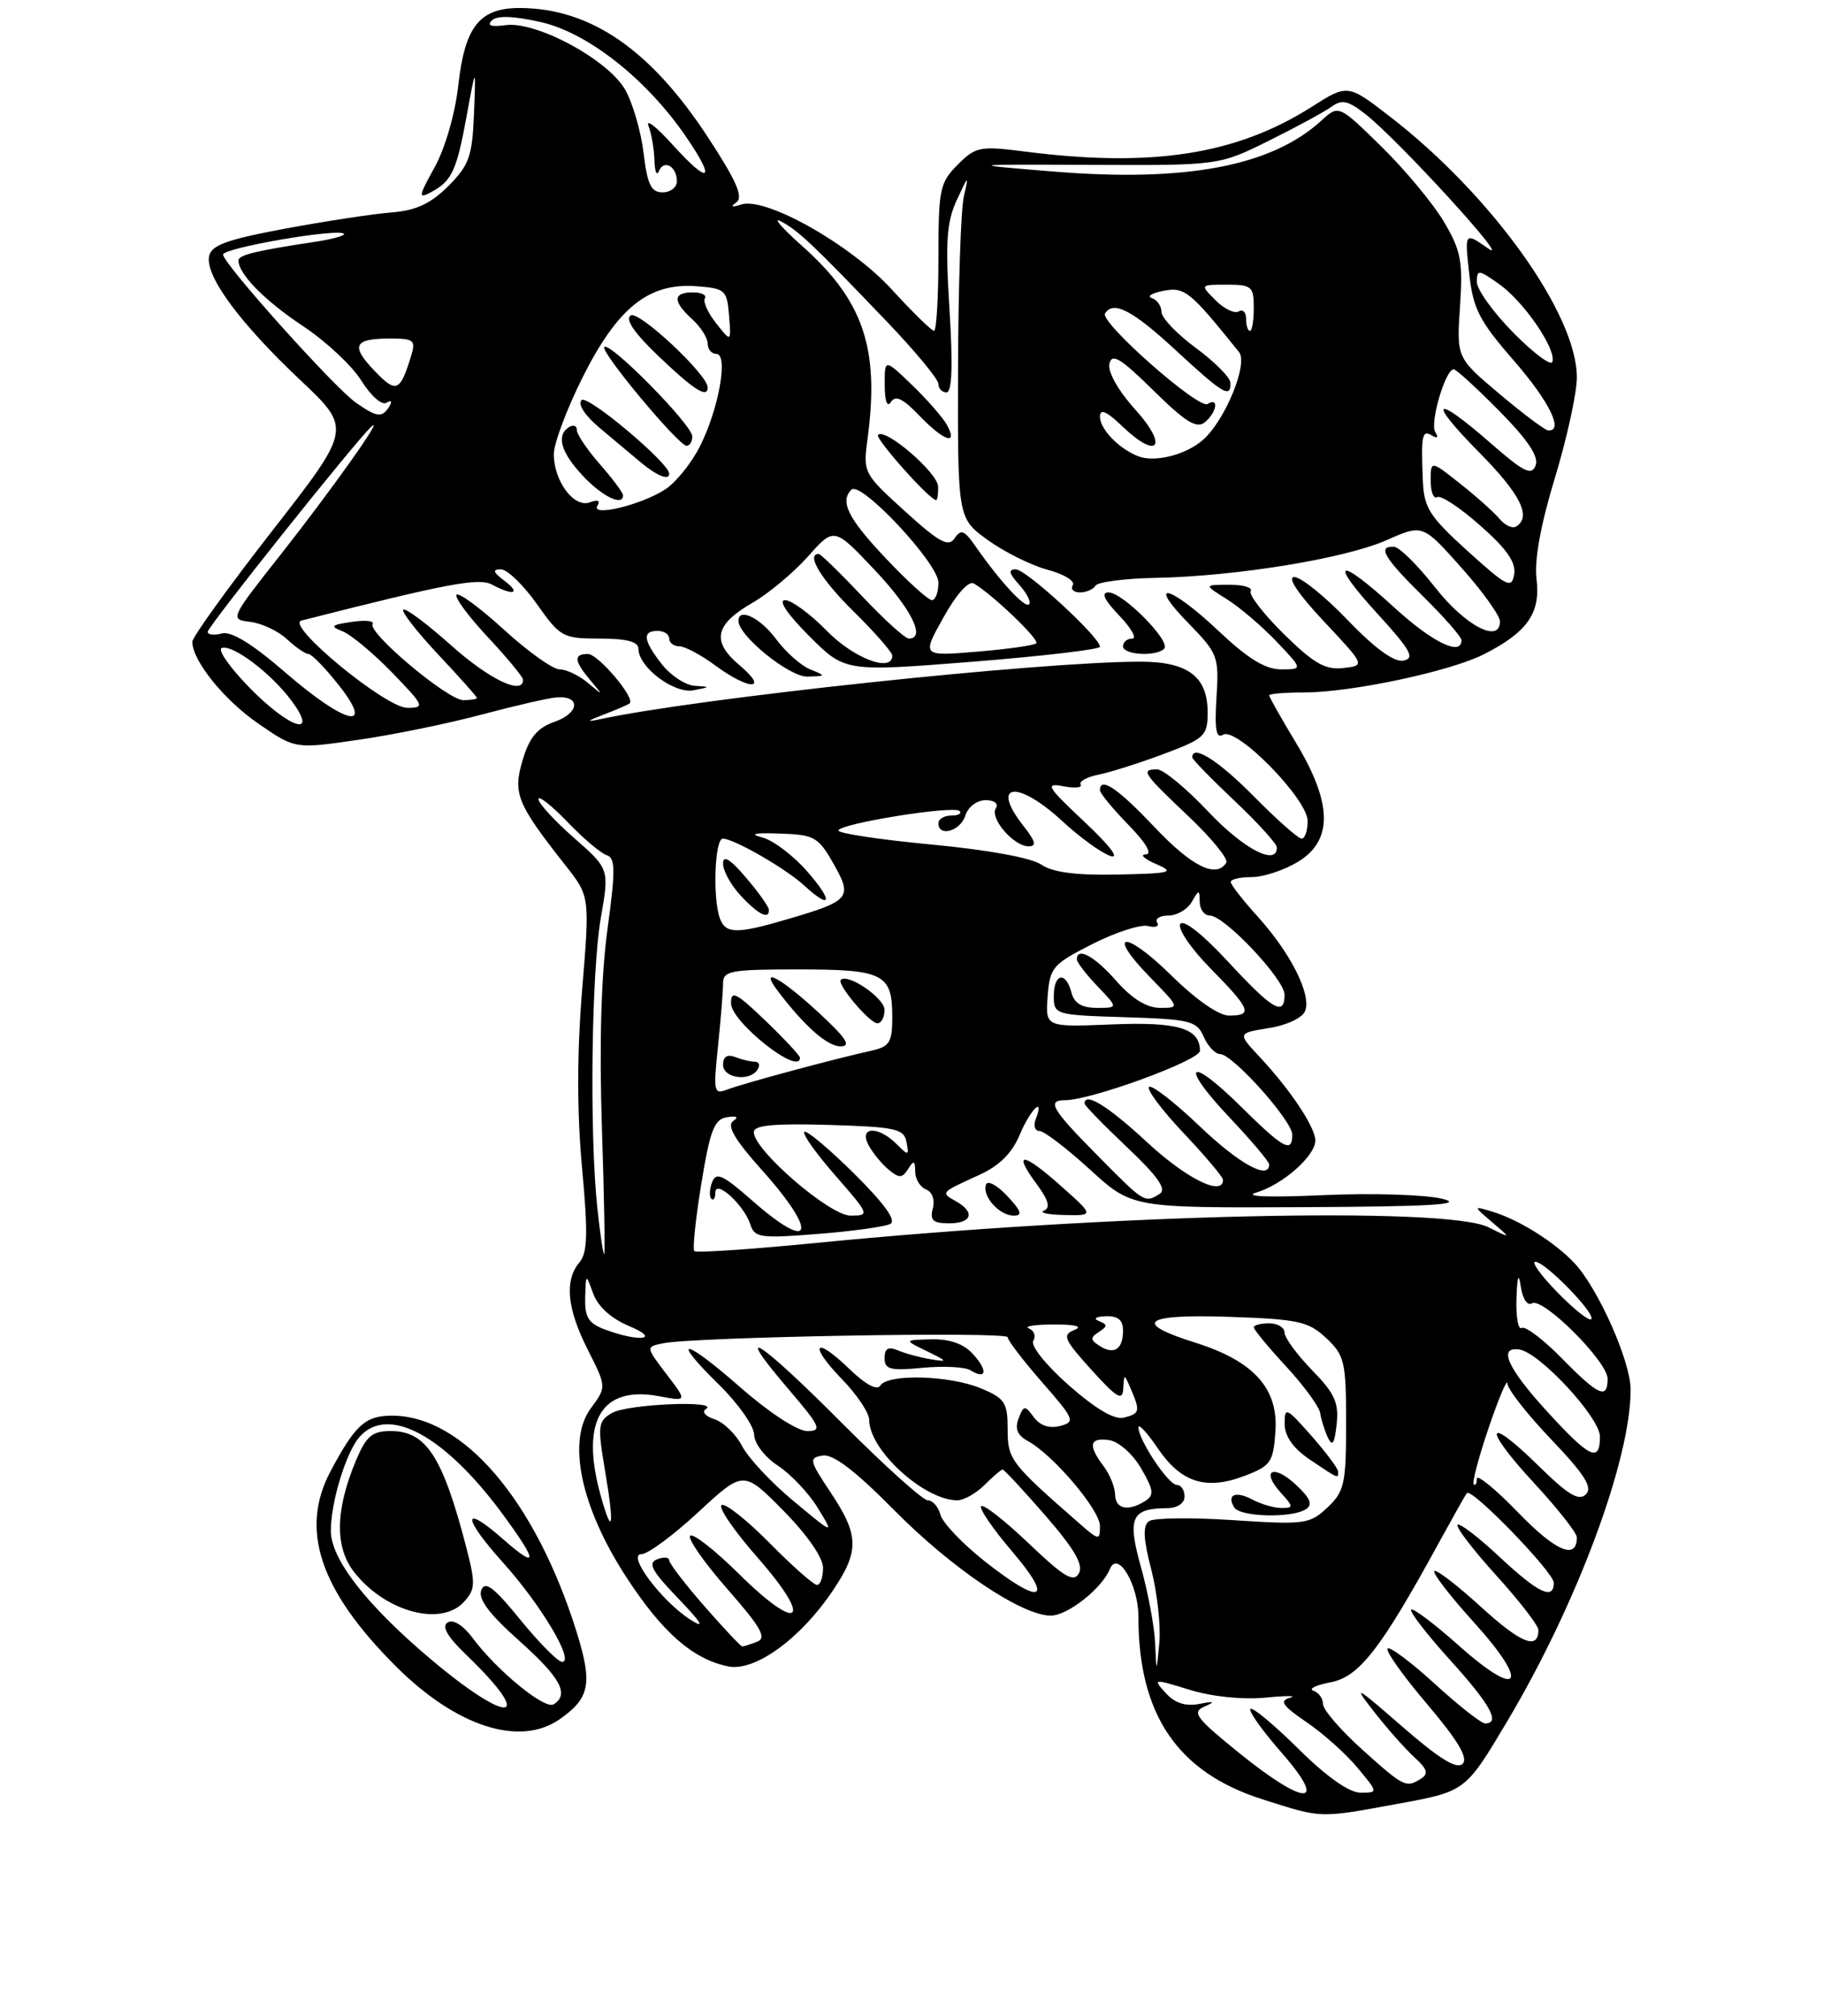 <?xml version="1.0" encoding="UTF-8" standalone="no"?>
<!DOCTYPE svg PUBLIC "-//W3C//DTD SVG 1.1//EN" "http://www.w3.org/Graphics/SVG/1.1/DTD/svg11.dtd" >
<svg xmlns="http://www.w3.org/2000/svg" xmlns:xlink="http://www.w3.org/1999/xlink" version="1.1" viewBox="0 0 237 262">
 <g >
 <path fill="currentColor"
d=" M 181.87 234.42 C 190.53 232.83 190.53 232.83 195.98 223.67 C 205.05 208.42 212.02 189.66 211.99 180.59 C 211.98 176.93 207.77 167.46 204.70 164.19 C 202.12 161.44 197.46 158.52 194.00 157.48 C 191.50 156.73 191.50 156.73 194.00 158.87 C 196.50 161.00 196.50 161.00 193.50 159.51 C 188.04 156.78 144.10 157.81 106.11 161.55 C 97.65 162.38 90.52 162.86 90.27 162.61 C 90.02 162.36 90.43 158.41 91.18 153.84 C 92.31 146.88 92.86 145.47 94.52 145.21 C 95.81 145.00 96.08 145.18 95.30 145.72 C 94.46 146.31 95.55 148.17 99.01 152.03 C 106.47 160.36 105.65 162.96 97.75 156.01 C 93.99 152.70 93.10 152.29 92.58 153.65 C 92.24 154.55 92.19 155.52 92.48 155.81 C 92.76 156.10 93.00 155.74 93.00 155.01 C 93.00 153.21 96.74 156.62 97.55 159.15 C 98.09 160.87 98.87 160.98 106.32 160.38 C 110.82 160.03 115.06 159.44 115.74 159.08 C 116.57 158.65 114.99 156.45 111.02 152.52 C 107.74 149.27 104.83 146.84 104.56 147.11 C 104.28 147.38 106.11 149.94 108.61 152.80 C 113.05 157.88 113.10 158.00 110.57 158.00 C 107.86 158.00 98.00 149.49 98.00 147.15 C 98.00 146.25 100.59 146.00 107.74 146.21 C 116.44 146.47 117.52 146.71 117.85 148.43 C 118.19 150.24 118.11 150.25 116.54 148.68 C 114.17 146.31 111.62 146.42 112.91 148.83 C 113.45 149.84 114.62 151.27 115.52 152.02 C 116.90 153.16 117.29 153.15 118.06 151.94 C 118.80 150.76 118.97 150.83 118.98 152.28 C 118.99 153.26 119.63 154.30 120.39 154.60 C 121.19 154.90 121.57 155.95 121.27 157.06 C 120.87 158.61 121.29 159.00 123.38 159.00 C 126.38 159.00 126.82 157.56 124.26 156.12 C 122.25 155.00 122.25 155.01 127.31 152.71 C 129.91 151.53 131.57 149.88 132.57 147.49 C 133.96 144.17 135.85 142.35 134.64 145.50 C 134.32 146.33 134.55 147.00 135.14 147.00 C 135.73 147.00 138.68 149.25 141.69 152.00 C 147.16 157.00 147.16 157.00 169.33 156.90 C 186.13 156.82 190.53 156.56 187.50 155.81 C 185.30 155.27 178.32 155.05 172.00 155.34 C 164.71 155.66 161.56 155.53 163.38 154.98 C 166.81 153.94 171.00 150.23 171.00 148.23 C 171.00 146.52 167.76 141.65 163.78 137.39 C 160.87 134.28 160.87 134.28 164.98 133.62 C 167.31 133.25 169.34 132.29 169.68 131.39 C 170.50 129.25 167.81 123.91 163.54 119.17 C 161.59 117.02 160.00 114.97 160.00 114.63 C 160.00 114.28 161.24 114.00 162.75 114.00 C 164.26 113.99 166.96 113.10 168.75 112.01 C 173.31 109.23 173.23 104.43 168.50 96.57 C 166.57 93.37 165.00 90.59 165.00 90.38 C 165.00 90.17 167.04 90.00 169.54 90.00 C 175.67 90.00 188.58 87.26 192.95 85.02 C 198.57 82.16 200.30 79.68 199.76 75.29 C 199.45 72.82 200.28 68.25 202.14 62.13 C 203.71 56.97 205.00 51.08 205.00 49.04 C 205.00 40.82 193.89 25.33 180.67 15.13 C 175.20 10.91 175.20 10.91 170.46 13.93 C 160.70 20.11 149.76 21.81 133.25 19.70 C 127.39 18.95 126.85 19.06 124.50 21.41 C 122.18 23.73 122.00 24.60 122.00 33.45 C 122.00 38.70 121.74 43.00 121.43 43.00 C 121.11 43.00 118.66 40.60 115.97 37.66 C 110.61 31.79 99.55 25.55 96.36 26.58 C 95.10 26.99 94.91 26.90 95.74 26.29 C 96.67 25.62 95.73 23.47 91.99 17.77 C 84.58 6.48 76.85 1.15 67.75 1.04 C 62.38 0.98 60.44 3.37 59.58 11.10 C 59.17 14.78 57.86 19.30 56.50 21.75 C 54.41 25.52 54.35 25.88 56.02 24.99 C 58.75 23.53 59.37 22.20 60.68 15.00 C 61.87 8.50 61.87 8.50 61.62 14.80 C 61.40 20.33 60.99 21.47 58.28 24.19 C 55.97 26.49 54.09 27.36 50.84 27.62 C 48.45 27.81 42.23 28.76 37.01 29.73 C 29.46 31.14 27.46 31.87 27.18 33.32 C 26.68 35.89 31.17 41.98 39.02 49.38 C 45.74 55.72 45.74 55.72 35.37 69.02 C 29.67 76.34 25.00 82.82 25.00 83.42 C 25.01 85.88 29.15 91.01 33.61 94.07 C 38.37 97.35 38.37 97.35 46.57 96.16 C 51.09 95.51 58.32 94.03 62.64 92.87 C 66.96 91.72 71.35 90.71 72.40 90.64 C 75.53 90.41 75.32 92.69 72.11 93.81 C 69.86 94.60 68.83 95.82 67.95 98.78 C 66.65 103.13 67.18 104.44 73.53 112.50 C 76.68 116.50 76.68 116.50 75.68 128.67 C 75.01 136.77 75.00 144.47 75.66 151.67 C 76.46 160.34 76.39 162.82 75.33 164.08 C 73.35 166.43 73.71 170.09 76.43 175.46 C 78.86 180.27 78.86 180.27 76.81 183.04 C 73.70 187.25 75.48 195.79 81.33 204.84 C 86.05 212.13 90.06 215.66 94.68 216.59 C 98.15 217.28 104.03 213.03 108.25 206.77 C 111.74 201.60 111.70 199.56 108.00 194.00 C 105.19 189.79 105.13 189.48 106.97 189.18 C 108.32 188.97 111.23 191.20 116.27 196.30 C 123.75 203.87 132.81 209.97 136.60 209.99 C 138.77 210.00 143.27 206.46 144.29 203.93 C 145.31 201.44 148.00 205.95 148.00 210.14 C 148.00 222.89 153.10 230.38 164.20 233.89 C 171.97 236.35 171.38 236.34 181.87 234.42 Z  M 72.77 223.45 C 76.68 220.71 77.05 218.84 74.99 212.20 C 69.65 195.06 60.23 184.00 50.96 184.00 C 47.50 184.00 46.19 185.18 42.98 191.21 C 38.93 198.80 41.57 206.69 51.44 216.55 C 59.31 224.42 67.57 227.09 72.77 223.45 Z  M 130.94 155.44 C 129.62 154.03 128.38 153.37 128.18 153.97 C 127.67 155.49 129.92 158.00 131.80 158.00 C 132.98 158.00 132.77 157.39 130.94 155.44 Z  M 137.88 154.10 C 132.92 149.69 131.60 149.62 134.80 153.94 C 136.32 156.00 136.59 156.99 135.72 157.35 C 135.05 157.62 136.25 157.88 138.38 157.92 C 142.26 158.00 142.26 158.00 137.88 154.10 Z  M 161.07 227.82 C 155.47 223.29 154.91 222.54 156.58 221.81 C 158.06 221.16 157.91 221.08 155.89 221.47 C 154.12 221.81 152.72 221.35 151.55 220.05 C 149.85 218.18 149.91 218.17 154.66 219.63 C 157.53 220.52 161.53 220.93 164.50 220.65 C 167.25 220.38 168.70 220.39 167.72 220.66 C 166.28 221.06 166.70 221.68 169.85 223.83 C 172.01 225.30 174.99 227.96 176.47 229.75 C 179.18 233.00 179.18 233.00 176.87 233.00 C 175.40 233.00 172.46 230.93 168.81 227.31 C 165.64 224.18 162.83 221.84 162.56 222.11 C 162.28 222.38 164.11 224.94 166.61 227.80 C 172.76 234.83 169.75 234.84 161.07 227.82 Z  M 177.11 227.41 C 174.30 224.88 172.00 222.22 172.00 221.49 C 172.00 220.76 171.44 219.98 170.75 219.75 C 170.06 219.51 171.07 219.02 173.00 218.65 C 176.71 217.94 179.53 214.31 187.07 200.50 C 188.88 197.20 190.51 194.30 190.70 194.06 C 191.29 193.31 202.00 204.35 202.00 205.72 C 202.00 208.03 199.99 207.07 194.94 202.35 C 192.21 199.79 189.75 197.91 189.49 198.18 C 189.22 198.45 191.48 201.40 194.50 204.74 C 197.53 208.08 200.00 211.28 200.00 211.85 C 200.00 214.51 197.72 213.59 192.55 208.87 C 189.46 206.05 186.72 203.94 186.47 204.20 C 186.21 204.45 188.54 207.47 191.64 210.89 C 198.96 218.98 197.62 220.98 189.65 213.88 C 186.49 211.06 183.70 208.96 183.46 209.21 C 183.21 209.46 185.48 212.40 188.50 215.74 C 193.74 221.52 195.11 224.00 193.08 224.00 C 192.57 224.00 189.63 221.69 186.55 218.87 C 183.46 216.05 180.69 213.98 180.40 214.27 C 180.10 214.57 182.41 217.82 185.54 221.50 C 189.55 226.23 190.90 228.50 190.15 229.25 C 189.39 230.01 187.09 228.58 182.30 224.41 C 176.17 219.07 175.82 218.89 178.65 222.50 C 180.37 224.70 182.74 227.37 183.91 228.43 C 185.53 229.89 185.74 230.55 184.77 231.16 C 182.80 232.42 182.54 232.29 177.11 227.41 Z  M 150.17 213.57 C 150.08 211.40 149.25 206.97 148.34 203.72 C 146.53 197.25 147.06 196.05 151.75 196.02 C 153.08 196.01 154.00 195.38 154.00 194.50 C 154.00 193.68 153.54 193.00 152.99 193.00 C 151.90 193.00 148.01 187.16 148.00 185.52 C 148.00 184.98 149.14 186.21 150.53 188.26 C 153.55 192.70 156.79 193.73 161.79 191.83 C 165.19 190.54 165.53 190.07 165.81 186.09 C 166.22 180.48 163.01 176.91 155.42 174.52 C 147.11 171.91 148.64 170.77 159.92 171.16 C 168.79 171.46 170.12 171.76 172.42 173.92 C 174.81 176.17 175.00 177.00 175.00 185.00 C 175.00 192.87 174.78 193.86 172.57 195.94 C 170.26 198.11 169.62 198.19 160.32 197.58 C 154.92 197.22 149.99 197.28 149.38 197.71 C 148.55 198.29 148.63 199.98 149.67 204.00 C 150.45 207.03 150.92 211.30 150.72 213.50 C 150.35 217.50 150.35 217.50 150.17 213.57 Z  M 169.76 196.17 C 170.70 195.57 170.38 194.76 168.51 193.01 C 165.56 190.24 163.85 191.07 166.49 193.99 C 168.18 195.85 168.19 196.00 166.59 196.00 C 165.64 196.00 163.96 195.51 162.85 194.92 C 160.64 193.74 159.42 194.25 160.46 195.93 C 161.23 197.17 167.91 197.34 169.76 196.17 Z  M 173.96 191.25 C 173.94 190.84 172.36 188.74 170.46 186.58 C 167.22 182.92 167.00 182.82 167.01 185.08 C 167.02 186.68 168.12 188.24 170.26 189.69 C 174.03 192.24 174.01 192.23 173.96 191.25 Z  M 170.57 178.08 C 168.61 176.06 167.00 173.87 167.00 173.21 C 167.00 172.54 166.10 172.00 165.00 172.00 C 163.90 172.00 163.00 172.24 163.00 172.52 C 163.00 172.81 164.89 175.10 167.20 177.60 C 169.52 180.11 171.51 182.84 171.63 183.66 C 171.75 184.48 172.20 185.91 172.62 186.83 C 173.21 188.08 173.50 187.65 173.77 185.12 C 174.08 182.32 173.52 181.10 170.57 178.08 Z  M 91.58 208.77 C 89.06 205.89 87.00 203.20 87.00 202.80 C 87.00 202.39 86.29 202.33 85.43 202.67 C 84.18 203.15 84.74 204.20 88.18 207.76 C 91.23 210.94 91.71 211.76 89.81 210.55 C 86.05 208.17 81.42 202.00 83.39 202.00 C 84.21 202.00 87.54 199.55 90.77 196.55 C 96.66 191.10 96.66 191.10 101.83 196.33 C 104.93 199.47 107.00 202.45 107.00 203.78 C 107.00 205.00 106.65 206.00 106.22 206.00 C 105.78 206.00 103.01 203.55 100.05 200.55 C 97.08 197.55 94.28 195.33 93.81 195.62 C 93.34 195.91 95.46 199.00 98.52 202.48 C 105.81 210.78 103.97 212.38 96.09 204.59 C 92.96 201.49 90.09 199.24 89.73 199.61 C 89.36 199.97 91.54 203.08 94.55 206.52 C 98.93 211.51 99.72 212.89 98.44 213.38 C 97.56 213.72 96.68 214.00 96.50 214.00 C 96.31 214.00 94.10 211.65 91.58 208.77 Z  M 127.96 202.88 C 125.10 200.61 122.53 197.91 122.26 196.88 C 121.99 195.84 121.25 195.00 120.61 195.00 C 119.98 195.00 114.98 190.50 109.50 185.00 C 98.64 174.10 95.00 171.77 102.46 180.50 C 106.67 185.43 106.93 186.00 104.94 186.00 C 103.67 186.00 99.98 183.59 96.32 180.38 C 88.87 173.84 86.97 173.59 93.52 180.02 C 95.98 182.44 98.02 185.34 98.04 186.46 C 98.06 187.60 99.42 189.38 101.13 190.50 C 102.81 191.60 105.15 194.07 106.32 196.00 C 108.46 199.50 108.46 199.50 103.19 195.12 C 100.29 192.72 97.27 189.49 96.47 187.94 C 95.67 186.40 94.06 184.84 92.88 184.46 C 91.69 184.08 91.20 183.50 91.77 183.14 C 93.66 181.97 81.53 182.48 79.54 183.66 C 77.74 184.72 77.67 185.29 78.66 191.16 C 79.90 198.46 79.63 199.93 78.08 194.34 C 75.41 184.72 78.16 180.06 85.67 181.47 C 89.36 182.16 89.36 182.16 86.65 178.61 C 83.94 175.05 83.94 175.05 86.22 174.59 C 90.31 173.76 131.00 173.04 131.00 173.80 C 131.00 174.20 133.02 176.84 135.48 179.66 C 139.69 184.47 139.83 184.81 137.81 185.34 C 136.43 185.70 135.20 185.29 134.40 184.20 C 133.23 182.61 133.09 182.63 132.42 184.37 C 131.91 185.69 132.26 186.55 133.60 187.28 C 136.90 189.07 143.00 196.25 143.00 198.34 C 143.00 200.26 142.87 200.24 140.25 197.94 C 131.36 190.17 131.00 189.70 131.00 185.75 C 131.00 182.30 130.64 181.75 127.53 180.45 C 123.46 178.75 115.41 178.53 114.45 180.09 C 114.03 180.77 112.51 179.95 110.40 177.91 C 105.86 173.51 105.06 174.73 109.49 179.29 C 111.42 181.28 113.00 183.64 113.00 184.55 C 113.00 188.48 120.15 195.00 124.45 195.00 C 125.30 195.00 126.90 194.10 128.00 193.00 C 129.10 191.90 130.16 191.00 130.35 191.00 C 130.54 191.00 133.04 193.69 135.91 196.99 C 139.68 201.33 140.88 203.39 140.26 204.49 C 139.58 205.72 138.33 204.98 133.76 200.62 C 130.65 197.65 127.86 195.47 127.56 195.77 C 127.27 196.07 129.08 198.72 131.59 201.66 C 137.13 208.14 135.38 208.74 127.96 202.88 Z  M 126.51 176.01 C 125.29 174.66 123.50 174.03 121.10 174.08 C 117.50 174.16 117.50 174.16 120.50 175.62 C 123.22 176.94 123.26 177.04 121.00 176.67 C 119.62 176.44 117.71 175.93 116.75 175.52 C 115.47 174.98 115.00 175.26 115.00 176.52 C 115.00 178.00 115.74 178.18 119.94 177.78 C 122.65 177.52 125.45 177.66 126.16 178.10 C 128.25 179.39 128.46 178.16 126.51 176.01 Z  M 197.41 196.63 C 194.44 193.56 192.00 191.56 192.00 192.19 C 192.00 192.82 191.81 193.15 191.59 192.92 C 191.36 192.69 192.25 189.35 193.56 185.50 C 194.87 181.65 195.96 179.10 195.97 179.82 C 195.99 180.55 198.55 183.83 201.68 187.10 C 206.04 191.68 207.08 193.32 206.17 194.23 C 205.26 195.14 203.84 194.28 200.02 190.52 C 193.11 183.72 192.67 185.45 199.45 192.77 C 202.50 196.07 205.00 199.24 205.00 199.82 C 205.00 202.80 202.28 201.66 197.41 196.63 Z  M 144.97 194.25 C 144.95 193.29 144.28 191.63 143.47 190.56 C 141.41 187.84 141.64 186.81 144.20 187.18 C 145.43 187.36 147.26 188.97 148.35 190.85 C 149.98 193.65 150.07 194.34 148.90 195.08 C 146.67 196.50 145.00 196.14 144.97 194.25 Z  M 201.10 183.42 C 195.97 177.80 194.71 174.99 197.52 175.40 C 200.16 175.79 208.00 184.25 208.00 186.71 C 208.00 190.16 206.69 189.54 201.10 183.42 Z  M 138.96 180.06 C 135.96 177.41 133.95 174.89 134.33 174.27 C 134.71 173.67 134.45 172.94 133.76 172.66 C 133.07 172.39 134.53 172.15 137.00 172.15 C 139.84 172.14 140.83 172.41 139.68 172.86 C 138.06 173.50 138.31 174.08 141.89 178.04 C 145.19 181.69 145.94 182.14 146.03 180.50 C 146.14 178.50 146.14 178.50 147.00 180.50 C 148.26 183.42 148.19 183.72 146.14 184.25 C 144.90 184.58 142.49 183.16 138.96 180.06 Z  M 203.04 176.54 C 200.64 174.09 198.29 172.32 197.83 172.60 C 197.38 172.89 197.07 171.18 197.15 168.81 C 197.25 165.80 197.43 165.33 197.72 167.27 C 197.95 168.83 198.58 169.76 199.16 169.40 C 200.55 168.54 209.00 176.96 209.00 179.21 C 209.00 181.94 207.82 181.41 203.04 176.54 Z  M 142.95 174.93 C 141.74 174.15 141.72 173.86 142.86 173.12 C 144.01 172.38 144.01 172.16 142.86 171.70 C 142.08 171.39 142.45 171.12 143.75 171.08 C 145.34 171.02 146.00 171.57 146.00 172.94 C 146.00 175.38 144.83 176.14 142.95 174.93 Z  M 78.75 172.84 C 76.51 172.02 76.01 171.25 76.08 168.67 C 76.16 165.50 76.16 165.50 77.13 168.16 C 77.74 169.83 79.49 171.40 81.80 172.36 C 85.93 174.08 83.27 174.49 78.75 172.84 Z  M 202.48 167.98 C 200.34 165.79 199.05 164.00 199.60 164.00 C 200.90 164.00 207.52 170.81 206.87 171.47 C 206.59 171.74 204.62 170.17 202.48 167.98 Z  M 77.64 156.85 C 76.63 147.19 76.89 126.29 78.11 119.30 C 79.22 112.94 79.22 112.94 74.61 108.89 C 72.07 106.66 70.00 104.40 70.00 103.87 C 70.00 103.35 71.69 104.67 73.75 106.81 C 75.81 108.96 78.12 110.91 78.87 111.15 C 80.01 111.51 80.03 113.07 78.97 120.82 C 78.15 126.85 77.90 135.81 78.25 146.53 C 78.55 155.59 78.68 163.00 78.54 163.00 C 78.40 163.00 78.00 160.23 77.64 156.85 Z  M 142.72 150.22 C 136.74 144.18 136.04 143.00 138.45 143.00 C 141.85 143.00 156.00 137.82 156.00 136.58 C 156.00 133.64 153.13 132.79 144.48 133.15 C 135.91 133.50 135.91 133.50 136.20 129.50 C 136.48 125.75 136.85 125.32 142.00 122.71 C 145.03 121.17 148.29 120.12 149.25 120.36 C 150.21 120.61 150.75 120.41 150.44 119.91 C 150.13 119.41 150.79 119.00 151.89 119.00 C 153.00 119.00 154.36 118.21 154.92 117.25 C 155.89 115.58 155.94 115.58 155.97 117.25 C 155.99 118.21 156.58 119.00 157.29 119.00 C 159.18 119.00 167.00 127.28 167.00 129.29 C 167.00 132.16 165.45 131.26 159.66 125.00 C 156.34 121.41 153.84 119.45 153.44 120.10 C 153.07 120.70 154.84 123.30 157.38 125.88 C 162.60 131.18 162.92 132.00 159.78 132.00 C 158.45 132.00 155.46 129.92 152.31 126.81 C 146.25 120.83 143.66 121.02 149.52 127.02 C 153.38 130.98 153.39 131.00 150.81 131.00 C 149.09 131.00 147.17 129.81 145.13 127.50 C 142.30 124.27 140.00 123.02 140.00 124.70 C 140.00 125.08 141.21 126.65 142.69 128.20 C 145.37 131.00 145.37 131.00 142.59 131.00 C 140.65 131.00 139.65 130.40 139.29 129.00 C 138.56 126.19 137.00 126.51 137.00 129.46 C 137.00 131.88 137.17 131.93 146.25 132.21 C 154.75 132.48 155.58 132.68 156.49 134.75 C 157.03 135.99 157.99 137.00 158.61 137.00 C 160.24 137.00 168.00 145.66 168.00 147.48 C 168.00 149.93 166.88 149.31 161.31 143.81 C 154.45 137.03 153.26 138.28 159.89 145.29 C 162.70 148.26 165.00 150.99 165.00 151.35 C 165.00 153.43 161.09 151.28 155.92 146.34 C 152.66 143.23 149.71 140.95 149.38 141.28 C 149.05 141.62 151.08 144.32 153.89 147.29 C 156.70 150.26 159.00 152.99 159.00 153.35 C 159.00 155.55 154.27 153.22 149.17 148.50 C 144.04 143.74 141.00 141.87 141.00 143.44 C 141.00 143.69 143.49 146.24 146.53 149.12 C 150.51 152.88 151.70 154.57 150.78 155.16 C 148.83 156.39 148.82 156.39 142.72 150.22 Z  M 93.34 136.02 C 93.70 132.55 94.00 128.87 94.00 127.85 C 94.00 126.17 94.93 126.00 103.80 126.00 C 114.88 126.00 116.00 126.57 116.00 132.18 C 116.00 135.49 115.66 136.04 113.25 136.57 C 108.45 137.63 96.57 140.83 94.59 141.60 C 92.79 142.29 92.72 141.96 93.34 136.02 Z  M 98.50 139.00 C 98.84 138.45 98.68 138.00 98.14 138.00 C 97.60 138.00 96.45 137.73 95.58 137.39 C 94.54 136.99 94.00 137.34 94.00 138.39 C 94.00 140.16 97.49 140.63 98.50 139.00 Z  M 104.00 137.48 C 104.00 137.20 101.97 135.03 99.50 132.65 C 95.69 129.00 95.01 128.66 95.04 130.42 C 95.08 132.87 104.00 139.90 104.00 137.48 Z  M 106.35 131.54 C 101.44 127.02 98.66 125.55 101.08 128.75 C 104.57 133.37 107.55 136.00 109.28 136.00 C 110.72 136.00 110.00 134.90 106.35 131.54 Z  M 114.99 131.25 C 114.99 129.72 110.21 126.45 109.31 127.36 C 108.76 127.91 113.06 133.00 114.07 133.00 C 114.58 133.00 115.00 132.21 114.99 131.25 Z  M 93.61 119.42 C 92.63 116.88 92.91 109.00 93.97 109.00 C 95.40 109.00 102.18 112.90 104.56 115.10 C 108.12 118.37 108.36 117.17 104.93 113.25 C 103.13 111.19 100.50 109.20 99.08 108.84 C 97.34 108.39 98.09 108.22 101.36 108.34 C 105.87 108.49 106.38 108.77 108.36 112.26 C 110.87 116.68 110.54 117.08 102.35 119.48 C 95.84 121.40 94.36 121.39 93.61 119.42 Z  M 99.96 118.25 C 99.94 117.84 98.59 115.94 96.96 114.04 C 94.90 111.63 94.00 111.09 94.00 112.25 C 94.00 113.17 95.01 115.02 96.25 116.36 C 98.54 118.84 100.03 119.60 99.96 118.25 Z  M 135.36 112.37 C 134.09 111.49 128.36 110.45 121.11 109.77 C 114.45 109.14 109.00 108.32 109.00 107.95 C 109.00 107.07 123.98 104.65 124.75 105.41 C 125.07 105.74 124.58 106.00 123.67 106.00 C 122.75 106.00 122.00 106.45 122.00 107.00 C 122.00 108.84 124.86 108.03 125.50 106.00 C 125.85 104.88 127.01 104.00 128.13 104.00 C 129.28 104.00 129.84 104.45 129.46 105.06 C 128.65 106.37 131.79 110.00 133.73 110.00 C 134.79 110.00 134.62 109.33 133.07 107.37 C 128.65 101.75 132.26 101.31 138.13 106.75 C 140.36 108.81 143.15 110.84 144.34 111.25 C 145.64 111.69 144.30 109.93 141.00 106.83 C 136.11 102.24 135.80 101.73 138.22 102.19 C 139.72 102.48 140.74 102.38 140.49 101.98 C 140.24 101.57 141.27 101.00 142.79 100.69 C 144.31 100.39 148.13 99.18 151.28 98.00 C 156.64 95.99 157.00 95.65 157.00 92.58 C 157.00 87.93 154.43 86.00 148.23 86.00 C 135.17 86.00 90.69 90.74 78.00 93.48 C 76.14 93.88 76.27 93.73 78.50 92.87 C 80.15 92.24 81.66 91.59 81.86 91.42 C 82.64 90.76 77.77 85.00 76.43 85.00 C 74.54 85.00 74.63 85.90 76.75 88.42 C 78.47 90.47 78.47 90.47 76.42 88.75 C 75.28 87.79 73.63 87.00 72.75 87.00 C 71.88 87.00 68.63 84.69 65.55 81.87 C 62.46 79.05 59.68 76.99 59.36 77.30 C 59.05 77.61 60.87 80.08 63.40 82.79 C 65.93 85.49 68.00 88.00 68.00 88.35 C 68.00 90.41 63.64 88.33 58.65 83.88 C 55.49 81.06 52.69 78.97 52.43 79.24 C 52.16 79.50 54.21 82.13 56.97 85.07 C 59.74 88.02 62.00 90.55 62.00 90.71 C 62.00 90.87 61.20 91.00 60.23 91.00 C 58.21 91.00 47.75 82.21 48.44 81.10 C 48.69 80.69 47.47 80.57 45.73 80.83 C 43.04 81.22 42.86 81.41 44.53 82.05 C 45.61 82.47 48.51 84.88 50.96 87.40 C 55.17 91.75 55.28 92.00 52.95 92.00 C 50.13 92.00 37.03 81.20 39.18 80.66 C 58.20 75.82 62.25 75.06 63.98 75.99 C 66.78 77.49 67.79 77.15 65.56 75.47 C 64.09 74.36 63.99 74.00 65.12 74.00 C 65.94 74.00 68.04 76.03 69.79 78.50 C 72.83 82.81 73.17 83.00 77.98 83.00 C 81.48 83.00 83.00 83.40 83.00 84.33 C 83.00 86.71 87.63 90.20 90.15 89.72 C 92.37 89.30 92.38 89.26 90.32 89.14 C 89.12 89.06 87.21 87.81 86.07 86.37 C 83.62 83.24 83.45 82.00 85.50 82.00 C 86.33 82.00 87.00 82.45 87.00 83.00 C 87.00 83.55 87.59 84.00 88.31 84.00 C 89.02 84.00 91.14 85.12 93.00 86.50 C 97.41 89.76 100.05 89.75 96.17 86.49 C 92.45 83.36 92.90 81.18 97.87 78.32 C 99.94 77.13 103.16 74.43 105.04 72.33 C 108.44 68.50 108.44 68.50 113.72 74.09 C 118.49 79.14 120.41 83.00 118.15 83.00 C 117.67 83.00 114.95 80.53 112.09 77.50 C 109.23 74.47 106.69 72.00 106.44 72.00 C 104.74 72.00 106.76 75.33 111.00 79.50 C 113.75 82.21 116.00 84.78 116.00 85.21 C 116.00 87.47 111.00 85.58 107.50 82.00 C 105.35 79.80 102.90 78.00 102.06 78.00 C 101.13 78.00 102.36 79.83 105.19 82.66 C 109.85 87.32 109.85 87.32 126.42 86.01 C 135.54 85.28 143.00 84.41 143.00 84.06 C 143.00 82.82 133.41 74.00 132.06 74.00 C 131.05 74.00 131.16 74.52 132.51 76.01 C 133.50 77.11 134.08 78.25 133.78 78.55 C 133.25 79.09 129.96 75.52 126.79 70.96 C 125.37 68.91 124.92 68.75 124.11 69.96 C 123.30 71.15 122.12 70.51 117.66 66.46 C 112.26 61.56 112.19 61.44 112.79 57.00 C 114.36 45.27 112.25 39.06 104.29 31.98 C 101.66 29.64 100.40 28.19 101.50 28.76 C 103.76 29.94 105.68 31.75 115.25 41.75 C 118.96 45.62 122.00 49.29 122.00 49.90 C 122.00 50.50 122.47 51.00 123.05 51.00 C 123.77 51.00 123.89 47.54 123.44 40.25 C 122.89 31.42 123.06 28.87 124.39 26.00 C 125.91 22.71 125.97 22.68 125.31 25.50 C 124.92 27.15 124.58 37.24 124.55 47.92 C 124.50 67.35 124.50 67.35 128.40 70.18 C 130.55 71.73 134.05 73.48 136.18 74.05 C 138.32 74.62 139.80 75.52 139.47 76.05 C 139.15 76.57 139.56 77.00 140.38 77.00 C 141.21 77.00 142.13 76.61 142.42 76.12 C 142.72 75.64 146.24 75.18 150.25 75.11 C 160.74 74.90 174.87 72.60 180.28 70.20 C 184.96 68.13 184.96 68.13 189.98 73.77 C 192.74 76.86 195.00 80.02 195.00 80.77 C 195.00 83.71 190.46 81.32 186.55 76.32 C 184.32 73.48 181.94 71.12 181.25 71.07 C 179.01 70.94 179.91 72.49 185.00 77.50 C 187.75 80.21 190.00 82.78 190.00 83.21 C 190.00 85.33 186.24 83.50 181.31 79.00 C 173.91 72.23 172.59 72.67 179.06 79.75 C 183.40 84.50 183.99 85.56 182.46 85.86 C 181.25 86.10 178.77 84.30 175.22 80.61 C 172.26 77.52 169.13 75.00 168.27 75.00 C 167.30 75.00 168.75 77.18 172.10 80.75 C 177.50 86.50 177.50 86.50 174.62 86.83 C 172.29 87.09 170.79 86.23 166.91 82.41 C 164.26 79.80 162.32 77.29 162.60 76.83 C 162.89 76.37 161.63 76.00 159.81 76.00 C 156.50 76.01 156.50 76.01 159.50 77.88 C 161.15 78.91 164.05 81.39 165.95 83.38 C 169.39 87.00 169.39 87.00 166.54 87.00 C 164.49 87.00 162.21 85.59 158.41 82.00 C 152.10 76.04 148.88 75.25 154.55 81.05 C 158.33 84.93 158.49 85.34 158.15 90.67 C 157.89 94.81 158.11 96.05 159.00 95.50 C 160.74 94.42 170.00 103.85 170.00 106.71 C 170.00 107.97 169.65 109.00 169.22 109.00 C 168.78 109.00 165.99 106.53 163.00 103.50 C 158.40 98.84 155.00 96.69 155.00 98.44 C 155.00 98.69 157.47 101.23 160.50 104.09 C 163.53 106.95 166.00 109.67 166.00 110.15 C 166.00 112.61 161.68 110.36 157.09 105.50 C 154.23 102.47 151.24 100.00 150.44 100.00 C 148.25 100.00 148.57 100.48 154.48 106.07 C 157.50 108.92 159.72 111.65 159.42 112.13 C 158.13 114.21 154.93 112.62 150.09 107.50 C 145.32 102.45 143.00 100.89 143.00 102.71 C 143.00 103.10 144.67 105.12 146.70 107.21 C 148.99 109.55 149.85 111.02 148.95 111.05 C 148.15 111.07 148.75 111.63 150.29 112.30 C 152.80 113.38 152.31 113.52 145.29 113.67 C 139.86 113.78 136.85 113.39 135.36 112.37 Z  M 105.32 87.00 C 104.13 86.51 102.13 84.74 100.89 83.06 C 98.84 80.30 96.00 78.92 96.00 80.70 C 96.00 82.64 102.62 87.99 104.95 87.94 C 107.41 87.88 107.42 87.84 105.32 87.00 Z  M 151.35 84.32 C 152.29 83.38 145.97 77.00 144.12 77.00 C 143.10 77.00 143.55 77.96 145.50 80.00 C 147.08 81.65 147.84 83.00 147.19 83.00 C 146.53 83.00 146.00 83.45 146.00 84.00 C 146.00 85.12 150.29 85.38 151.35 84.32 Z  M 121.96 63.25 C 121.93 61.46 115.09 55.57 114.15 56.52 C 113.71 56.96 120.86 65.00 121.70 65.00 C 121.87 65.00 121.98 64.21 121.96 63.25 Z  M 123.12 55.25 C 122.59 54.29 120.55 51.95 118.58 50.05 C 115.00 46.61 115.00 46.61 115.02 50.05 C 115.02 52.15 115.34 53.01 115.83 52.25 C 116.41 51.33 117.40 51.81 119.50 54.00 C 122.67 57.31 124.60 57.98 123.12 55.25 Z  M 32.35 89.29 C 29.83 86.70 28.25 84.42 28.83 84.22 C 30.27 83.74 35.29 87.54 37.92 91.11 C 41.52 95.97 37.60 94.69 32.35 89.29 Z  M 37.09 87.40 C 32.82 83.70 30.07 82.01 28.84 82.33 C 27.83 82.60 27.00 82.50 27.00 82.12 C 27.00 81.45 46.11 57.49 48.23 55.50 C 50.26 53.60 43.16 63.62 36.52 72.04 C 29.88 80.45 29.86 80.50 32.55 80.83 C 34.03 81.01 36.18 82.02 37.31 83.08 C 38.45 84.14 39.70 85.00 40.10 85.00 C 40.50 85.00 42.26 86.80 44.00 89.00 C 48.84 95.11 44.96 94.21 37.09 87.40 Z  M 122.66 80.24 C 124.35 77.21 125.94 75.44 126.61 75.84 C 129.05 77.28 135.18 83.15 134.72 83.61 C 134.46 83.88 131.00 84.37 127.03 84.70 C 119.83 85.30 119.83 85.30 122.66 80.24 Z  M 115.15 72.56 C 110.25 67.38 109.15 65.18 110.69 63.64 C 111.90 62.44 122.00 73.23 122.00 75.72 C 122.00 76.97 121.62 78.00 121.15 78.00 C 120.67 78.00 117.97 75.55 115.15 72.56 Z  M 190.82 71.64 C 185.85 67.14 185.12 66.00 184.98 62.50 C 184.73 56.59 184.88 55.81 186.15 56.60 C 186.87 57.04 187.04 56.87 186.59 56.15 C 185.86 54.97 187.91 48.00 188.99 48.00 C 189.31 48.00 191.98 50.44 194.92 53.42 C 198.64 57.19 200.08 59.35 199.64 60.50 C 199.11 61.87 198.10 61.37 193.77 57.58 C 186.39 51.13 185.46 51.88 192.28 58.78 C 197.67 64.23 199.15 67.17 197.11 68.43 C 196.63 68.73 195.66 68.29 194.96 67.45 C 194.26 66.61 191.96 64.55 189.85 62.88 C 186.00 59.83 186.00 59.83 186.00 62.47 C 186.00 63.93 186.37 64.89 186.83 64.61 C 187.29 64.32 189.81 65.98 192.43 68.30 C 195.87 71.32 197.11 73.10 196.85 74.64 C 196.53 76.57 195.94 76.27 190.82 71.64 Z  M 77.67 65.72 C 78.08 65.06 77.71 64.90 76.69 65.29 C 74.64 66.07 72.00 62.54 72.00 59.03 C 72.00 57.64 73.69 53.14 75.75 49.03 C 80.27 40.01 84.33 36.75 90.47 37.20 C 94.29 37.48 94.51 37.68 94.78 41.00 C 95.06 44.50 95.06 44.50 93.11 42.03 C 92.03 40.67 91.37 39.21 91.64 38.78 C 91.90 38.35 91.19 38.00 90.06 38.00 C 87.46 38.00 87.44 39.18 90.00 41.50 C 91.10 42.50 92.00 43.92 92.00 44.65 C 92.00 45.39 92.51 46.00 93.13 46.00 C 94.73 46.00 93.43 53.24 90.96 58.08 C 89.87 60.22 87.87 62.70 86.51 63.59 C 83.40 65.63 76.74 67.24 77.67 65.72 Z  M 81.00 64.38 C 81.00 64.04 79.65 62.23 78.00 60.35 C 76.35 58.47 75.00 56.47 75.00 55.91 C 75.00 55.34 74.55 55.16 74.00 55.50 C 72.28 56.56 72.89 58.76 75.75 61.82 C 78.28 64.53 81.00 65.86 81.00 64.38 Z  M 87.00 61.57 C 87.00 60.19 76.36 51.25 75.61 52.00 C 75.08 52.52 76.03 53.99 77.88 55.55 C 79.63 57.02 82.05 59.06 83.28 60.08 C 85.40 61.85 87.00 62.49 87.00 61.57 Z  M 90.00 56.72 C 90.00 55.24 79.30 44.37 78.56 45.10 C 78.00 45.67 88.13 57.84 89.25 57.94 C 89.66 57.97 90.00 57.42 90.00 56.72 Z  M 92.00 50.35 C 92.00 48.70 83.07 40.34 82.00 41.00 C 81.22 41.48 82.46 43.29 85.66 46.34 C 90.24 50.71 92.00 51.82 92.00 50.35 Z  M 148.00 59.31 C 145.50 58.36 143.00 55.78 143.00 54.16 C 143.00 53.07 143.85 53.44 145.92 55.42 C 150.54 59.85 151.93 58.04 147.59 53.23 C 145.38 50.79 144.00 48.34 144.23 47.29 C 144.54 45.85 145.66 46.53 149.95 50.75 C 154.13 54.87 155.58 55.76 156.64 54.88 C 158.21 53.58 158.50 51.57 156.99 52.51 C 155.82 53.23 142.96 41.88 143.66 40.75 C 144.72 39.02 147.23 40.32 152.83 45.50 C 159.02 51.23 160.03 51.83 159.96 49.75 C 159.94 49.06 157.91 47.02 155.46 45.22 C 153.01 43.41 151.00 41.31 151.00 40.55 C 151.00 39.79 150.44 38.98 149.75 38.75 C 149.06 38.52 149.74 38.09 151.27 37.80 C 154.02 37.27 154.71 37.84 161.08 45.76 C 162.30 47.27 159.28 54.63 156.40 57.17 C 154.20 59.11 150.16 60.14 148.00 59.31 Z  M 194.93 51.19 C 189.36 46.50 189.36 46.50 189.81 39.81 C 190.20 33.96 189.94 32.58 187.71 28.81 C 186.30 26.44 182.65 22.05 179.60 19.06 C 174.04 13.61 174.04 13.61 171.77 15.69 C 165.32 21.59 154.21 23.70 137.00 22.30 C 125.50 21.36 125.50 21.36 142.00 21.43 C 158.50 21.50 158.50 21.50 165.00 18.27 C 168.57 16.50 172.23 14.51 173.13 13.86 C 174.45 12.89 175.28 13.08 177.52 14.84 C 181.86 18.25 196.86 34.68 193.46 32.29 C 190.41 30.16 190.41 30.16 191.00 35.52 C 191.51 40.15 192.30 41.69 196.80 46.86 C 201.44 52.20 203.36 56.11 201.25 55.94 C 200.84 55.90 197.99 53.77 194.93 51.19 Z  M 46.26 52.33 C 43.49 50.40 29.00 34.25 29.00 33.09 C 29.00 32.22 43.97 29.64 44.72 30.38 C 44.95 30.61 43.19 31.10 40.82 31.45 C 33.19 32.61 31.00 33.14 31.00 33.86 C 31.00 35.61 34.41 39.08 39.40 42.39 C 42.39 44.37 45.81 47.58 47.00 49.51 C 48.20 51.44 49.65 52.72 50.24 52.35 C 50.87 51.96 51.02 52.16 50.60 52.85 C 49.68 54.33 49.00 54.25 46.26 52.33 Z  M 48.69 48.20 C 45.55 44.92 46.00 44.00 50.73 44.00 C 53.80 44.00 54.07 44.22 53.45 46.25 C 52.01 50.95 51.52 51.15 48.69 48.20 Z  M 196.74 43.24 C 194.13 40.60 192.00 37.63 192.00 36.65 C 192.00 35.00 192.23 35.03 194.93 36.95 C 198.15 39.24 202.36 45.41 201.82 47.03 C 201.63 47.60 199.35 45.89 196.74 43.24 Z  M 162.00 41.44 C 162.00 40.58 161.57 40.15 161.04 40.48 C 160.51 40.80 159.16 40.16 158.04 39.04 C 156.00 37.00 156.00 37.00 159.50 37.00 C 162.72 37.00 163.00 37.24 163.00 40.00 C 163.00 41.65 162.78 43.00 162.50 43.00 C 162.22 43.00 162.00 42.30 162.00 41.44 Z  M 83.67 19.90 C 83.34 17.10 82.26 13.39 81.27 11.65 C 79.03 7.74 69.71 2.72 65.72 3.27 C 63.87 3.53 63.27 3.33 63.94 2.66 C 64.60 2.00 66.72 2.07 70.26 2.86 C 76.36 4.22 83.98 10.21 89.11 17.66 C 93.16 23.54 92.27 24.15 87.45 18.82 C 85.35 16.49 83.93 15.38 84.31 16.37 C 84.69 17.36 85.04 19.36 85.08 20.83 C 85.12 22.30 85.39 22.93 85.66 22.24 C 86.30 20.67 88.00 21.63 88.00 23.56 C 88.00 24.35 87.16 25.00 86.14 25.00 C 84.65 25.00 84.16 23.99 83.67 19.90 Z  M 56.00 215.65 C 47.64 208.60 43.00 202.63 43.01 198.95 C 43.01 195.21 45.01 188.71 46.75 186.75 C 50.47 182.57 57.85 186.58 65.42 196.90 C 69.97 203.09 69.96 204.05 65.39 200.04 C 60.04 195.34 60.07 197.17 65.45 203.16 C 70.36 208.62 74.74 216.00 73.08 216.00 C 72.54 216.00 70.10 213.54 67.65 210.53 C 64.20 206.28 63.05 205.42 62.57 206.68 C 62.13 207.82 63.60 209.78 67.47 213.23 C 72.87 218.04 74.06 220.23 71.97 221.52 C 70.82 222.23 64.60 217.14 61.45 212.90 C 60.21 211.24 58.92 210.43 58.20 210.88 C 57.38 211.38 58.14 212.70 60.59 215.06 C 69.76 223.88 66.29 224.33 56.00 215.65 Z  M 60.34 208.18 C 61.82 206.54 61.84 205.82 60.57 200.93 C 57.52 189.26 55.39 186.00 50.79 186.00 C 48.40 186.00 47.63 186.64 46.31 189.75 C 43.58 196.23 43.49 201.11 46.07 204.37 C 50.14 209.53 57.37 211.46 60.34 208.18 Z "/>
</g>
</svg>